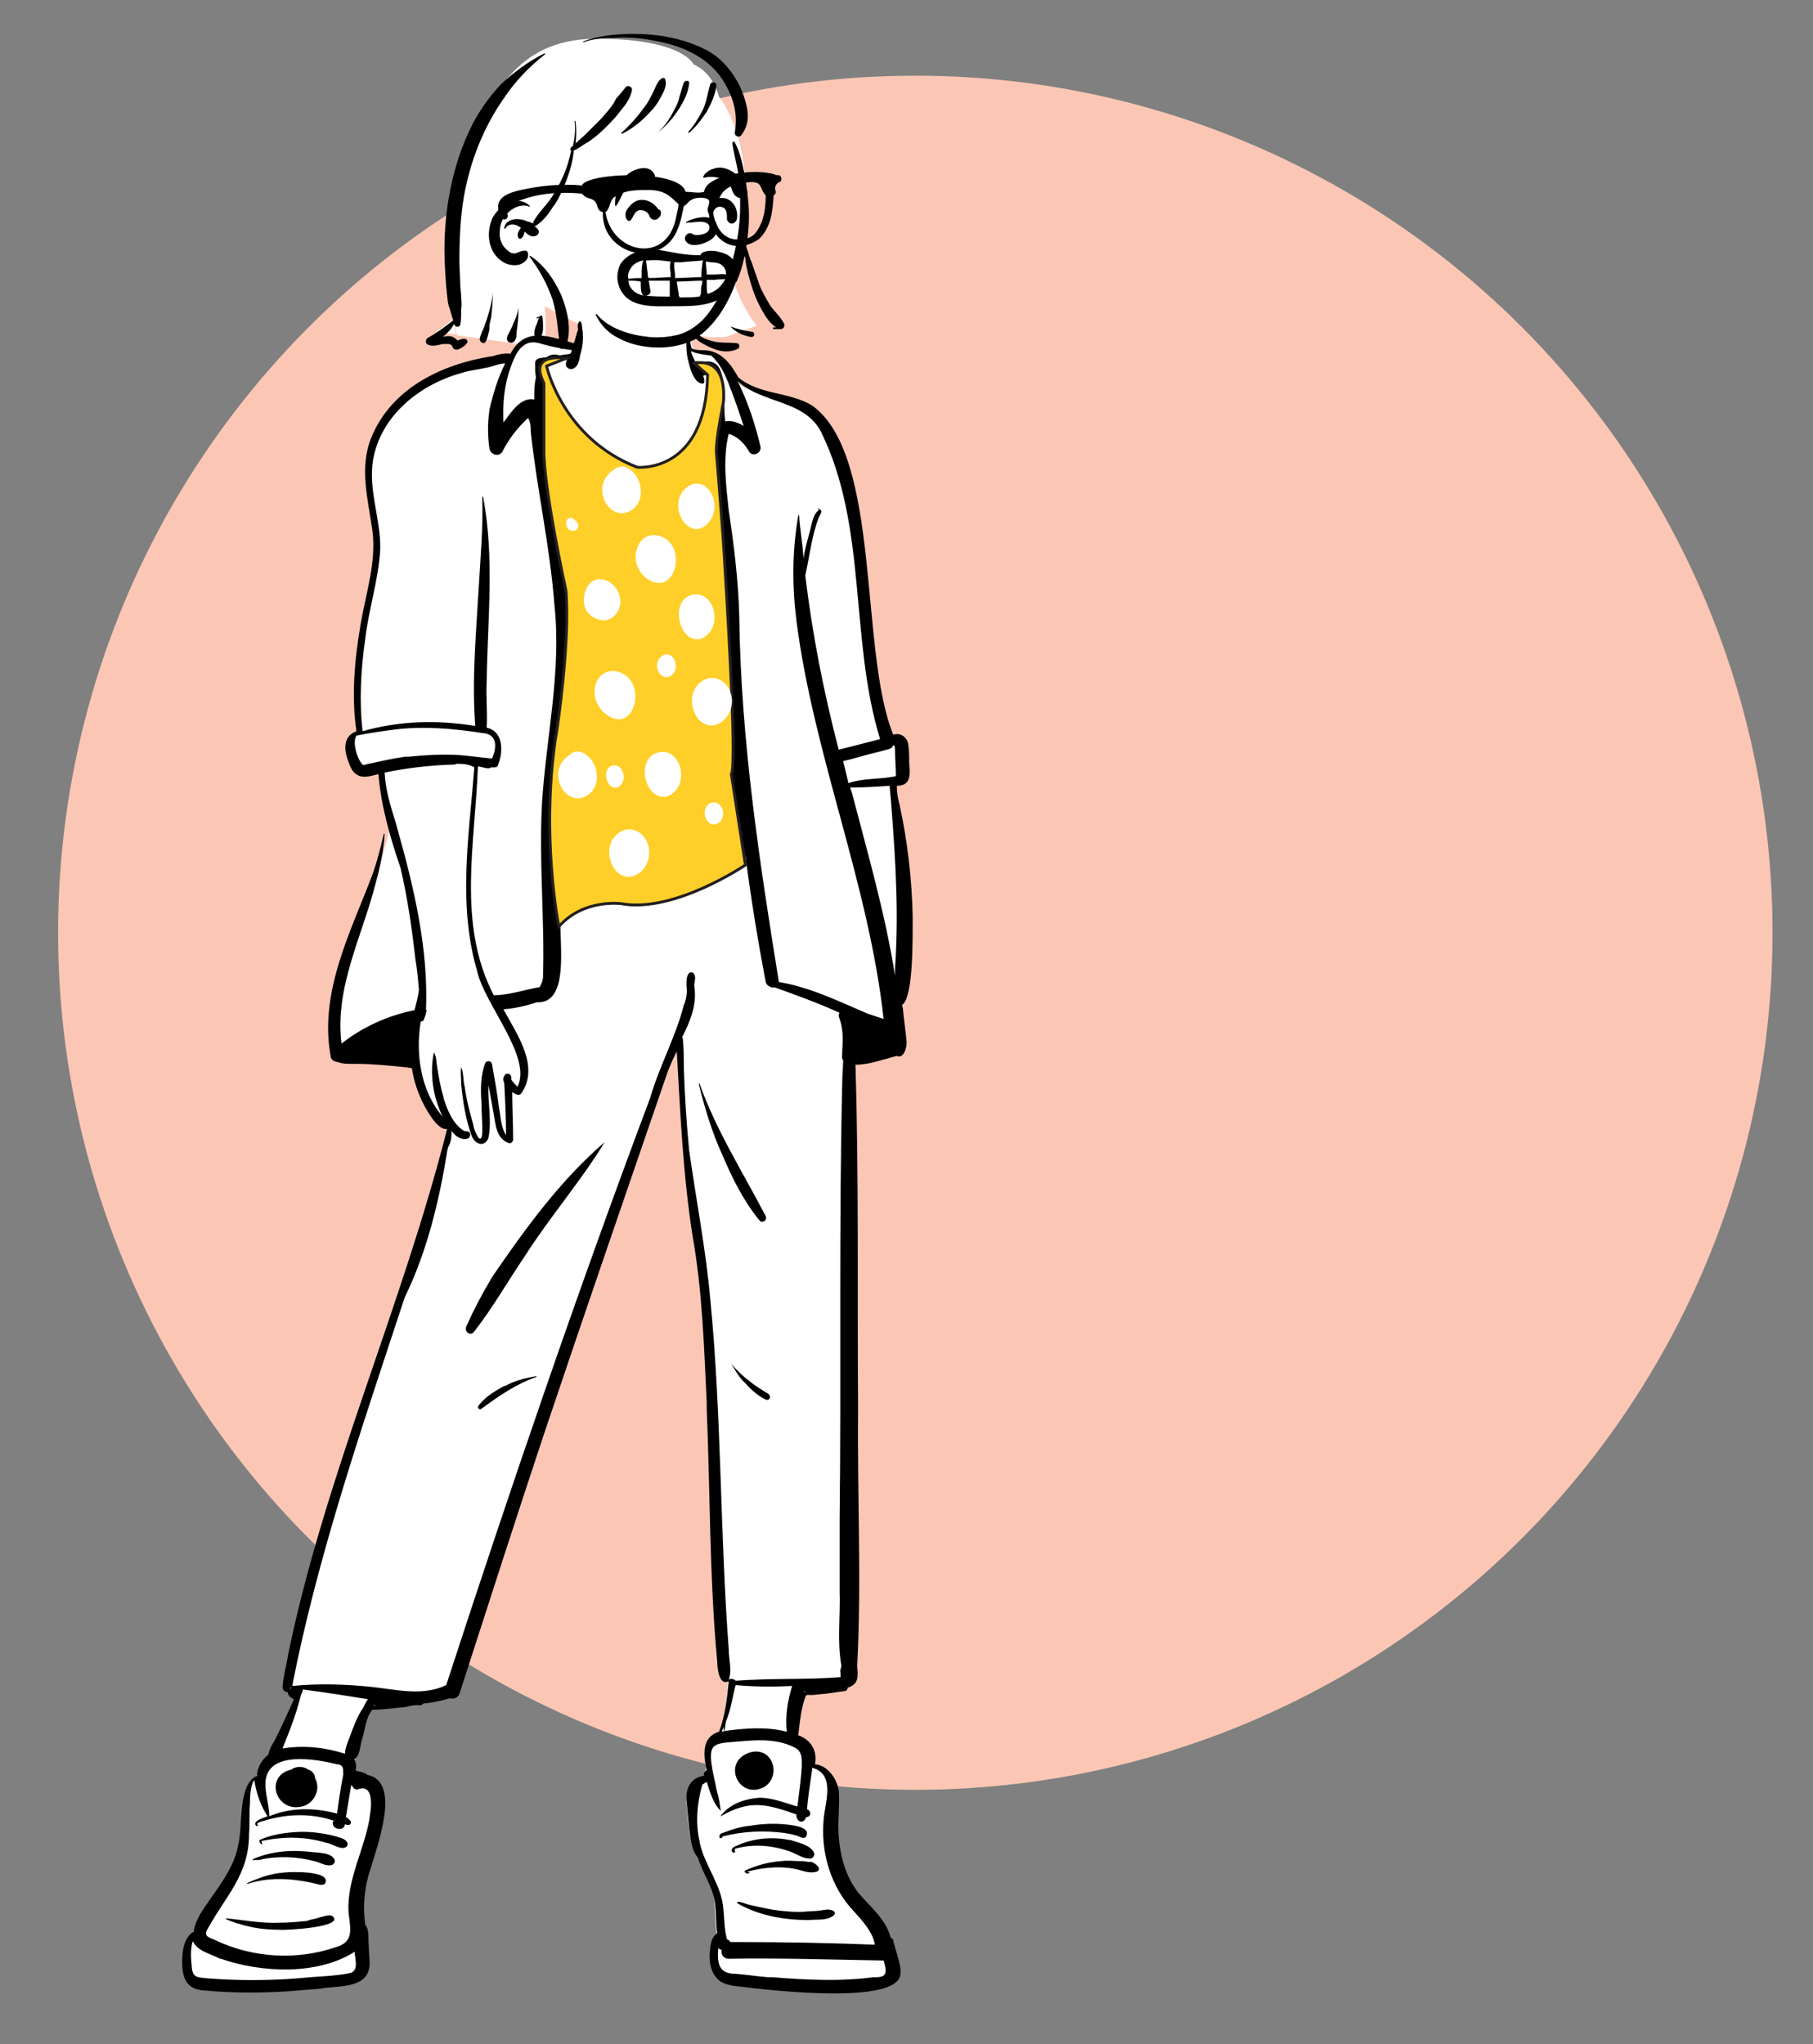 <?xml version="1.0" encoding="utf-8"?>
<!-- Generator: Adobe Illustrator 22.0.1, SVG Export Plug-In . SVG Version: 6.00 Build 0)  -->
<svg version="1.1" id="Layer_1" xmlns="http://www.w3.org/2000/svg" xmlns:xlink="http://www.w3.org/1999/xlink" x="0px" y="0px"
	 viewBox="0 0 206 232.3" style="enable-background:new 0 0 206 232.3;" xml:space="preserve">
<rect x="0" y="0" width="206" height="232.3" fill="#808080" stroke="none"/>
<style type="text/css">
	.st0{fill:#FBC7B4;}
	.st1{fill-rule:evenodd;clip-rule:evenodd;fill:#FFFFFF;}
	.st2{fill-rule:evenodd;clip-rule:evenodd;}
	.st3{fill-rule:evenodd;clip-rule:evenodd;fill:#4F66AF;}
	.st4{fill-rule:evenodd;clip-rule:evenodd;fill:#8C6018;}
	.st5{fill-rule:evenodd;clip-rule:evenodd;fill:#F0ECEC;}
	.st6{fill-rule:evenodd;clip-rule:evenodd;fill:#636466;}
	.st7{fill-rule:evenodd;clip-rule:evenodd;fill:none;}
	.st8{fill-rule:evenodd;clip-rule:evenodd;fill:#4F350E;}
	.st9{fill-rule:evenodd;clip-rule:evenodd;fill:#FFCF29;}
	.st10{fill-rule:evenodd;clip-rule:evenodd;fill:#3F2A0B;}
	.st11{fill-rule:evenodd;clip-rule:evenodd;fill:#FFF8CC;}
	.st12{fill-rule:evenodd;clip-rule:evenodd;fill:#FFD69F;}
	.st13{fill-rule:evenodd;clip-rule:evenodd;fill:#134706;}
	.st14{clip-path:url(#SVGID_2_);}
	.st15{fill-rule:evenodd;clip-rule:evenodd;fill:#F4E2B3;}
	.st16{fill-rule:evenodd;clip-rule:evenodd;fill:#1F5500;}
	.st17{clip-path:url(#SVGID_4_);}
	.st18{fill-rule:evenodd;clip-rule:evenodd;fill:#FFCF29;stroke:#231F20;stroke-miterlimit:10;}
	.st19{clip-path:url(#SVGID_6_);}
	.st20{fill:#FFFFFF;}
	.st21{fill-rule:evenodd;clip-rule:evenodd;fill:#FFCF29;stroke:#231F20;stroke-width:0.325;stroke-miterlimit:10;}
	.st22{clip-path:url(#SVGID_8_);}
	.st23{clip-path:url(#SVGID_10_);}
	.st24{clip-path:url(#SVGID_12_);}
	.st25{fill:#959E9D;}
</style>
<circle class="st0" cx="104" cy="106" r="97.4"/>
<g>
	<g>
		<path class="st20" d="M51.5,36.3c0-0.1,0-0.2,0-0.3c-2-12.4,2-20,2-20C56.3,10.4,59,4.2,68.3,4.4c9.3,0.1,10.5,2.9,10.5,2.9
			c1.7,0.8,2.5,2.3,2.9,3.7c2,2.7,2.8,6.4,3,9.8c0.5,4.8,0,8.6-1.2,11.6C84.7,35.7,86,37,86,37l-3.6,1.3c-1.7,0.1-3-0.1-4-0.3
			c-3.7,1.7-8.8,1-14.8-2.3c-0.6-0.3-1.1-0.6-1.7-0.9c0.2,2.4,0,4.7,0,4.7l-10-1.4C51.7,37,51.6,36.3,51.5,36.3L51.5,36.3z"/>
		<path class="st20" d="M51.8,38L51.8,38C52.2,40.6,52.9,44.5,51.8,38z"/>
		<path class="st20" d="M51.5,36.3c0.1,0.6,0.2,1.2,0.3,1.7l-2.2-0.3L51.5,36.3z"/>
	</g>
	<path class="st1" d="M101.5,113.6c2,0,1.2-18.9-0.2-22.4c-0.2-0.7-0.3-1.7-0.3-2.5c1.7,0.2,1.5-1,1.4-2.4c0-1.1,0.1-3.4-1.6-2.5
		c-5-10.1,0.4-36.2-12.9-38.7c-1.6-0.4-3.3-0.8-4.6-1.9c-1.4-2.6-2.2-3-4.5-3.1c-0.4-2.4-1.3-4.9-3.7-5.8c-2.2-0.9-4.8-0.9-7.2-0.5
		c-1.9,0.6-2.1,4.2-2.5,6c-2.6-0.7-5.8-2.1-7.2,1.1c-0.7-0.2-1.3-0.1-2,0.2c-5.8,0.9-11.4,3.5-13.5,9c-1.3,3.3-0.4,6.8,0.1,10.2
		c0.5,3.7-0.8,7.1-1.3,10.6c-0.8,4.9-1,8.8-0.4,12.4c-1.4,0.3-1.6,1.6-1,3c0.2,0.5,0.3,1,0.7,1.2c0.8,0.5,1.8-0.1,2.6-0.2
		c0.2,1.9,0.5,3.9,1.1,6c-0.2,0.6-0.3,1.4-0.5,2L44,95.3c-1.9,8.1-7.6,15.9-5.9,24.4c0.1,0.3,0.3,0.2,0.5,0.2
		c0.9,0.3,1.7,0.1,2.6,0.2c2.1,0,4.1,0.3,6,0.5c0.3,2.3,1.5,6,3.5,6.8c0,0,0.6-0.1,0.7-0.1C46,148.9,36.4,168.9,32.6,191
		c0,0.3,0.4,0.1,0.6,0.2c0,0.6,0.4,0.8,0.9,1c-0.7,1.5-1.4,3-2.1,4.5c-0.3,0.7-0.9,1.5-1,2.3c-0.8,0.5-1.3,1.5-1.3,2.4
		c-2.1,0.9-1.5,5.3-2,7.5c-0.5,3.3-2.8,5.6-4.4,8.2c-0.3,0.5-0.7,1.2-0.7,1.9c-1,0.5-1.4,1.5-1.3,3.2c0,2,0.6,2.8,2.1,2.8
		c4.1,0.4,8.9,0.2,13.1-0.2c3.1-0.4,5.9-0.1,5.2-3.8c-0.1-0.9,0.1-2.1-0.4-2.8c-0.3-2.2-0.1-4.4,0.6-6.5c0.4-1.8,1.2-5.5,0.9-8
		c-0.1-1.1-2.4-1.7-2.8-1.8c0.1-0.8,0.1-2.3-0.4-2.9c0.8-0.1,1-0.3,1.2-1.3c0.4-1.5,0.5-3.1,1.5-4.4c1.9,0,3.7-0.4,5.5-0.5l0.1-0.2
		c1.1,0,2.2-0.2,3.2-0.6c0.2,0.1,0.5,0.2,0.7-0.1l0.6-1.9c7.2-22.9,15.2-45.8,22.9-68.5c0.5-1.1,1-2.3,1.7-3.3
		c0.2,13.9,3.2,27.8,3.4,41.7c0.3,9.6,0.3,19,1.1,28.6c0.2,2,0.5,2,0.8,1.8c0.1,0,0.4,0.1,0.5,0.1c-0.2,2-0.4,5.3-1.3,7.4
		c-1.9,0.3-1.6,1.8-1.1,3c-0.5,0.4-0.4,1.3-0.3,1.8c-1.8,0-2.2,1.5-2.1,2.4c0.2,1.5,0.1,3.9,1.1,5.3c0.6,1.7,1.6,3.3,2,5.1
		c0.2,1.3,0.1,3.3,0.4,4.6c-0.6,0.3-0.3,0.7-0.4,1.5c-0.5,3.8,1.3,3.1,4.5,3.4c1.9,0.4,16.4,1.3,15.7-1.3c0.1-1-0.4-1.5-0.6-2.5
		c-0.1-0.3-1.9-3.4-3-4.5c-3.6-3.4-3.4-7.9-3.3-13.2c-0.2-1.4-1.3-2.8-2.7-2.6c0.4-1.5-0.3-2.8-1.9-3.3c0.2-1.7,0.3-4,0.9-5.5
		l-0.5-0.5l0.7,0.1l0.2-0.6l0.3,0.7c1.2,0,2.6-0.3,3.8-0.4c0.2,0,0.1-0.2,0.1-0.3c1.1-0.2,1.2-0.8,1-2.2c0.3-22.8,0.1-45.4-0.2-68.2
		c1.7,0.1,3.4-0.6,5.1-1c0.6,0.4,0.8-1,0.7-1.3C101.8,116.4,101.7,115,101.5,113.6z"/>
	<path class="st2" d="M61.6,39.1c-2.2-0.8-3,1-3.6,2.7c-0.7,1.9-0.9,4.1-0.8,6.2l0.1-0.1c0.8-1.1,1.9-2.8,3.4-2.5
		c0-0.8,0-1.7,0.2-2.5c-0.1-0.5-0.1-1.1-0.1-1.6c0-0.7,0.8-0.6,1.3-0.7c0.4-0.3,0.9-0.4,1.5-0.2c0.4-0.1,0.8-0.1,1.2-0.2
		c0.1-0.1,0.1-0.3,0.2-0.4C63.7,39.6,62.7,39.4,61.6,39.1z M78.5,39.9c0.1,0.4,0.3,0.8,0.5,1.2c0.2-0.1,0.5,0,0.6,0.1l0.1,0
		c0.2,0,0.4-0.1,0.4-0.1c2.3-0.3,2.1,2.8,2.2,4.4c0,0.8,0,1.6,0.1,2.4c0.7-0.2,1.6,0.2,2.1,0.5c-0.5-1.5-1-3-1.6-4.5l-0.1-0.3
		c-0.5-1.2-1-2.3-2-3.2C79.9,40.3,79.2,40.2,78.5,39.9z M54.8,83.3c-3.3-0.5-6.6-0.8-9.9-0.4c-1.5,0.2-3,0.4-4.4,0.7
		c-0.5,0.8,0.1,2.7,0.7,3.3c0.2,0.1,0.5-0.1,0.7-0.1c1.4-0.3,2.7-0.6,4.1-0.8C46,86,46,86,46.1,86l0.3,0c1.9-0.2,3.8-0.3,5.7-0.2
		l0,0c1.3,0.1,2.6,0.3,3.8,0.4C56.5,84.9,56.5,83.4,54.8,83.3z M43.5,87.8L43.5,87.8c0,0.1,0,0.1,0,0.1
		C43.5,87.9,43.5,87.9,43.5,87.8z M101.6,84.7c0,0-0.1,0-0.1,0c-0.1,0.2-0.2,0.3-0.4,0.4l-1.5,0.4c-1.3,0.3-2.5,0.7-3.8,1
		c0.2,0.8,0.4,1.6,0.6,2.5c1.7-0.6,3.6-0.4,5.4-0.8c0-0.9-0.1-1.9-0.1-2.9C101.7,85.1,101.7,84.9,101.6,84.7
		C101.6,84.6,101.6,84.7,101.6,84.7z M96.6,89.3l-0.2,0l0,0C96.5,89.3,96.5,89.3,96.6,89.3L96.6,89.3z M101.1,89.3
		c-1.5,0.1-3,0.2-4.5,0.2l0.2,0.6c1.8,6.9,3.8,13.8,4.9,20.8l0-0.7c0-0.7,0.1-1.3,0.1-2C102.1,101.9,101.6,95.6,101.1,89.3z
		 M57.4,41.3c-0.7,0-1.5,0.4-2.2,0.5c-0.9,0.2-1.9,0.3-2.8,0.6c-4.7,1.3-9.1,4.8-10,9.8c-0.6,3.5,0.9,6.8,0.8,10.3
		c-0.2,3.4-1.3,6.7-1.7,10.1c-0.5,3.5-0.7,7.1-0.3,10.5c4.2-1.2,8.5-1.3,12.8-0.6c-0.4-5.3,0.1-10.6,0.4-15.8
		c0.2-3.4,0.5-6.8,0.4-10.2c0-0.1,0.1-0.1,0.1,0c1.3,6.9,0.5,13.9,0.4,20.9c-0.1,1.8,0.1,3.5,0,5.3c1.9,0.4,1.9,2.7,1.3,4.2
		c-0.1,0.4-0.5,0.3-0.8,0.3c-0.3,0.3-1.1-0.1-1.5-0.1c-0.3,8.7-2.4,17.9,1.8,26c1.7,0,3.4-0.6,5.1-0.9l0.1,0l0,0
		c0.2-0.3,0.4-0.8,0.4-1.2c0.2-6.7-0.5-13.3-0.1-20c0.5-7.4,2.2-14.8,1.4-22.2c-0.5-6.7-2-13.2-2.7-19.8l0-0.3
		c0-0.4-0.1-0.9-0.3-1.2c-1.2,1.1-2.2,2.4-2.9,3.8c-0.4,0.7-1.4,0.4-1.5-0.4c-0.2-1.4-0.2-2.8,0-4.2l0-0.1
		C56.1,44.5,56.6,42.9,57.4,41.3z M83.8,43.3c1.2,2.4,2,4.9,2.6,7.4c0.2,0.8-0.9,1.3-1.3,0.6l0,0c-0.5-0.9-1.3-1.7-2.3-2
		c-0.7,2.8-0.3,5.9,0,8.7c0.6,4,1.1,8,1.2,12.1l0,0.2c0.2,13.9,2.3,27.7,4.5,41.3c3.6,0.6,6.8,2.2,10.1,3.6c0.6,0.2,1.2,0.4,1.8,0.6
		c-1.7-15.4-7.9-29.8-9.9-45.2c-0.5-4-0.5-8,0.2-12c0-0.1,0.1-0.1,0.1,0c0.1,1.6,0.4,3.2,0.5,4.9c0.1-0.9,0.4-1.9,0.6-2.7
		c0.3-0.9,0.4-2.3,1.1-2.8l0-0.2c0-0.1,0.1,0,0.1,0c0,0,0,0.1,0,0.1c0.5,0.1,0,0.7-0.1,1c-0.8,2.1-1,4.3-1.5,6.5
		c0.8,6.7,2.1,13.3,3.8,19.8c1.6-0.4,3.1-0.8,4.7-1.2c-3.5-11.4-1.4-24.1-6.7-34.9C91.4,45.4,86.6,45.9,83.8,43.3z M79.4,123.2
		c0-0.1,0.1-0.1,0.1,0l0,0c1.9,5.3,4.9,10,7.5,15c0.2,0.4-0.3,0.9-0.7,0.5c-1.8-2.2-3.1-4.8-4.2-7.4C80.9,128.7,80.1,126,79.4,123.2
		z M68.7,129.8c-2.6,4.3-6.3,8.6-9.1,13c-1.9,2.8-3.6,5.8-5.7,8.5c-0.4,0.6-1.2,0.1-0.9-0.6c0.8-1.8,1.7-3.5,2.7-5.2L56,145
		C59.7,139.6,63.7,134.1,68.7,129.8z M83.1,155C83.1,154.9,83.2,154.9,83.1,155c0.6,0.7,1.3,1.4,2,1.9c0.7,0.6,1.4,1,2.2,1.5
		c0.4,0.3,0.1,0.9-0.4,0.6c-0.8-0.4-1.6-1.1-2.2-1.8C84,156.6,83.6,155.8,83.1,155z M60.9,156.4c0.1,0,0.1,0.1,0,0.1
		c-2.3,0.8-4.3,2.2-6.2,3.6c-0.3,0.2-0.5-0.2-0.3-0.4c0.8-1,1.8-1.6,2.9-2.2l0.1,0C58.5,156.9,59.7,156.6,60.9,156.4z M33,191.7
		c0,0.1,0,0.2-0.1,0.3c0,0,0.1,0,0.1,0c0-0.1,0.1-0.2,0.1-0.3C33.2,191.8,33.1,191.8,33,191.7z M51.9,86.8c-0.2,0.1-0.5,0.1-0.8,0.1
		c-2.5,0.1-5,0.4-7.4,0.9c0.1,2,0.7,3.9,1.3,5.8l0.1,0.4c1.9,6.7,3.6,13.8,3.3,20.8c0,0,0,0,0.1,0c0,0.1-0.1,0.2-0.1,0.3l0,0.1
		l-0.1,0.3c-0.1,0.2-0.1,0.3-0.2,0.5c-0.1,0-0.2,0.1-0.3,0.1c-0.6,3.7,0,7.9,2.5,10.8c-1.1-2.2-1.5-4.9-1-7.3
		c0.2,0.3,0.3,0.8,0.3,1.2c0.2,1.3,0.4,2.6,0.8,3.9l0,0.1c0.4,1.3,1.1,3,2.3,3.7c0.2,0.1,0.6,0,0.7,0.3c0.1,0.2-0.1,0.6-0.3,0.6l0,0
		c-0.7,0.2-1.4-0.3-1.8-0.9l0,0.3c0,0.6-0.1,1.1-0.4,1.6c0,0.2-0.1,0.3-0.1,0.5c-0.9,5.6-2.3,11.4-4.8,16.5l-0.3,0.9
		c-4.7,14.3-9.6,28.5-12.5,43.3c3-0.3,6-0.2,9,0.1c2.8,0.3,5.8,1.1,8.5-0.2c7.3-22.4,14.9-44.7,23.2-66.8c1-3.5,2.9-6.9,3.8-10.5
		l0.1-0.2c0.2-0.7,0.3-1.2,0.2-2l0-0.1c0-0.5,0-1.3,0.5-1.4c0.1,0,0.2,0,0.3,0.1c0.4,0.5,0,1,0.1,1.6c0.3,2-0.5,3.9-1.4,5.7
		c0.1,0.1,0.1,0.2,0.1,0.3c0.1,1.1,0.1,2.2,0.1,3.2c0.1,3.1,0.3,6.2,0.6,9.3c0.8,5.7,1.9,11.3,2.4,16.9c1.3,13.2,1.1,26.6,2.1,39.8
		c0,1.2,0.4,2.4,0,3.5c0.2-0.2,0.6-0.1,0.8,0.1c4-0.3,8-0.1,11.9-0.4c0-0.2,0-0.3,0-0.5c-0.1-0.3,0.1-0.6,0.1-0.8
		c-0.5-2.8-0.1-5.7-0.2-8.5c0-2.7,0-5.3,0-8c0.2-16.6-0.1-33.3,0.3-49.9c0-0.8,0.1-1.6,0.1-2.4c-0.2-0.2-0.1-0.6-0.1-0.9l0-0.3
		c0.1-1.3,0.1-2.5-0.4-3.8c0-0.2,0-0.3,0.1-0.4c-2.4-1.1-4.9-2-7.4-2.9c-0.4,0.1-0.9-0.2-1-0.6c-0.9-4.8-1.7-9.6-2.3-14.4
		c-4.2,2.7-9.2,3.2-13.9,4.3l-0.9,0.2c-2.2,0.6-4.5,1.2-6.2,2.8c-0.2,2.5,1.1,9.6-2.7,9.4c-1.2,0.4-2.5,0.7-3.8,0.8
		c1.5,2.8,4.2,6.5,2,9.6c-0.3,0.3-0.7,0-1-0.2c0,1.8,0.1,3.6,0.1,5.4c0,0.2-0.2,0.5-0.5,0.4c-1.4-0.5-1.5-2.1-1.7-3.3
		c-0.2-1.1-0.4-2.2-0.6-3.3c-0.1,2,0.4,4,0,6c-0.4,1.1-1.5,0.8-1.9-0.2l0,0c-0.7-1.9-1-3.9-1.2-5.9l0-0.1c0-0.6-0.1-1.3,0-1.8
		c0.3,0.6,0.2,1.5,0.4,2.2c0.2,1.5,0.6,3,1,4.4l0,0.1c0.2,0.8,1,2.5,1,0.4c0-1-0.1-2.1-0.1-3.1l0-0.1c-0.1-1.4-0.1-2.9,0.4-4.3
		c0.1-0.4,0.7-0.4,0.8,0c0.3,1.7,0.6,3.4,0.8,5c0.2,1,0.2,2.2,0.8,3.1c0-1.9-0.1-3.9-0.2-5.8l0-0.1c-0.1-0.2-0.2-0.6,0-0.8
		c0.1-0.4,0.7-0.4,0.8,0.1c0,0.1,0,0.2,0,0.3c0.2,0.3,0.4,0.5,0.7,0.8c1.7-3.4-3.8-9.4-4.6-13.2c-2.2-7.5-0.9-15.5-0.3-23.1
		C53.2,86.8,52.5,86.8,51.9,86.8z M91.4,192.1l0,0.1c0,0,0,0,0,0.1c0,0,0.1,0,0.1-0.1C91.4,192.2,91.4,192.1,91.4,192.1z
		 M42.6,193.7c-0.1,0.1-0.2,0.2-0.2,0.2c0.1,0,0.2-0.1,0.3-0.1C42.7,193.8,42.6,193.8,42.6,193.7z M83.6,191.5l-0.1,0.3
		c-0.3,1.3-0.5,2.6-1,3.8l0,0c-0.1,0.3-0.2,1.8-0.3,0.7c-0.1,0.2-0.1,0.3-0.2,0.5l0.4-0.1c2.3-0.3,4.7-0.5,7,0.1
		c-0.2-1.8,0.1-3.5,0.6-5.2C87.9,191.7,85.8,191.7,83.6,191.5z M34.4,192c0,0.2-0.1,0.4-0.2,0.6c-0.5,2.1-1.3,4.1-2.1,6.1
		c2.5-0.4,4.9-0.1,7.1,0.6c0-0.6,0.3-1.3,0.5-1.8c0.4-1.1,0.8-2.2,1.4-3.2l0.1-0.1c0.2-0.4,0.4-0.8,0.6-1.1
		C39.3,192.7,36.8,192.3,34.4,192z M85.4,199.1c2.5-0.5,3.4,2.8,1.4,4C83.8,204.6,81.9,200,85.4,199.1z M33.1,201.1
		c0.5-0.4,1.4-0.4,1.9,0c0.5,0.1,0.8,0.6,0.8,1c0.7,1.2-0.1,2.9-1.5,3.2C31.3,206,30,201.8,33.1,201.1z M38.4,200.5l-0.1,0
		c-2.4-0.6-7.6-1.5-8.1,1.7c-0.2,1.4,0.4,2.8,0.4,4.2c2.4-1,5.1-1,7.7-0.3c0.2-1.5,0.4-2.9,0.7-4.4l0-0.2
		C39,201,39,200.6,38.4,200.5z M85.1,207.5c1.2-0.2,2.5-0.3,3.8-0.2l0.1,0c0.7,0.1,3.2,0.2,2.6,1.4c-0.1,0.2-0.4,0.2-0.6,0.1
		c-0.6-0.3-1.3-0.4-1.9-0.5c-2.3-0.3-4.7-0.2-7,0.4c0,0.1-0.1,0.2-0.2,0.2c-0.2,0-0.2-0.2-0.1-0.4c0.1-0.2,0.4-0.2,0.6-0.3
		C83.2,207.9,84.1,207.6,85.1,207.5z M33.6,208.2c1.5-0.1,3.1,0.1,4.6,0.5l0.3,0.1c0.4,0.1,0.9,0.3,1,0.7c0,0.2,0,0.3-0.2,0.4
		c-0.5,0.4-1.6-0.4-2.3-0.5c-2.3-0.7-4.8-0.7-7.2-0.2l-0.1,0l0.1,0.4c0.1,0.2-0.5-0.3-0.3-0.5C30.8,208.5,32.2,208.3,33.6,208.2z
		 M83.6,209.8c1.9-0.9,4.1-1.1,6.1-0.7l0.1,0c0.9,0.3,2.4,0.6,2.7,1.5c0.1,0.2-0.1,0.5-0.3,0.6c-0.8,0.1-1.5-0.4-2.2-0.7
		c-2.1-0.8-4.4-1-6.5-0.4c0,0.1,0,0.2,0,0.3c0,0,0.1,0,0,0.1C83.2,210.7,82.8,210.1,83.6,209.8z M28.7,211.3c2.2-1,4.7-1.1,7-0.8
		l0.2,0c0.7,0.1,1.7,0.1,2.1,0.8c0.1,0.2,0,0.5-0.2,0.6c-0.7,0.3-1.5-0.3-2.1-0.4c-1.9-0.5-4-0.6-6-0.2c0,0.1-0.3,0-0.4,0.1
		C29.2,211.3,28.6,211.5,28.7,211.3z M88.8,211.5c0.7-0.1,1.4,0,2.1,0l0.2,0c0.3,0,0.6,0.1,1,0.1l0.1,0c0.4,0.1,1.3,0.8,0.6,1.1
		c-0.7,0.2-1.3,0-2-0.2c-1.9-0.5-4-0.3-5.9,0.2l0.3,0.1c0,0,0,0,0,0c-0.2,0.2-0.5,0.1-0.6-0.1c0,0,0-0.1,0-0.1
		C85.9,212,87.3,211.6,88.8,211.5z M32.3,212.8c0.8-0.1,5.1-0.2,4.7,1.1c-0.1,0.3-0.3,0.3-0.6,0.3c-2.7-0.7-5.6-1-8.3-0.1
		c0,0-0.1-0.1,0-0.1C29.4,213.4,30.8,212.9,32.3,212.8z M83.8,216.3c-0.3-0.5,1.2,0.2,1.5,0.2c1.3,0.3,2.6,0.6,4,0.7
		c0.9,0.1,1.8,0.1,2.7,0c0.7,0,1.3-0.1,2-0.2l0,0c0.4,0,1.2,0.2,0.7,0.7c-0.8,0.6-1.9,0.4-2.8,0.5C89.1,218.2,86.2,217.7,83.8,216.3
		z M36.3,217.9c0.5-0.1,0.9-0.3,1.4-0.2c1.8,1.3-5.4,1.7-6,1.6c-1.6,0-3.1-0.2-4.6-0.7l-0.1,0c-0.2-0.1-1.6-0.5-1.3-0.6
		c2,0.2,4,0.6,6.1,0.5c1,0,2.1-0.1,3.1-0.2C35.3,218.1,35.8,218.1,36.3,217.9z M90.3,198.6c-2.3-1.2-5-0.8-7.5-0.6l-0.1,0
		c-0.6,0.1-1.5,0.1-1.8,0.8c-0.4,1,0.3,3.3,0.5,4.5l0.1,0.4c0.2,0.7,0.3,1.4,0.4,2.1c0,0,0,0,0,0c-0.9-0.9-1.2-2.1-1.6-3.3
		c-0.2,0.1-0.3,0.2-0.5,0.3c-0.6,2.1-0.8,4.4-0.3,6.5l0,0.1c0.6,2.7,2.5,4.8,2.7,7.6c0.1,1.1,0.1,2.3,0.4,3.4c0.2,0,0.3,0.2,0.4,0.3
		l1.1,0c5.1,0,10.2,0.1,15.3,0.3c-0.2-1.4-1.4-2.7-2.3-3.7c-2.7-2.8-3.9-6.8-3.5-10.7c0.2-1.9,1.3-5-1.3-5.7
		c-0.2,1.6-0.5,3.2-0.6,4.7c0.5,0.2,0.5,0.9-0.1,0.9c-0.3,0.9-1.2,0.5-1.1-0.3c-3.4-1.2-5.3-1.7-8.6,0.2c-0.1,0,0.3-0.4,0.3-0.4
		c1-1.1,2.6-1.6,4.1-1.7c1.5,0,2.9,0.6,4.3,1c0.2-1.5,0.4-3,0.5-4.5l0-0.3C91.1,199.7,91.1,199,90.3,198.6z M28.9,202.3
		c-0.5,0.6-0.5,2.2-0.5,2.7c-0.1,1.1,0,2.2-0.1,3.4c0,4.7-2.7,7.1-4.7,10.8c-0.6,0.9,0.3,1,0.9,1.3c4.2,2,9.2,2.3,13.6,0.8
		c2.2-0.6,1.7-2.1,1.5-4c-0.2-3.7,1.8-7.1,2.4-10.7l0-0.1c0.2-1.1,0.5-3.7-1.2-3.2c-0.4,0.2-0.7-0.1-0.8-0.4c0,0-0.1,0-0.1,0
		c-0.2,1.2-0.4,2.4-0.6,3.6c0.2,0.1,0.3,0.2,0.5,0.4c0.2,0.2,0,0.5-0.2,0.5c-0.1,0-0.3,0-0.4-0.1c-0.1,1-1.8,0.5-1.3-0.4
		c-2.4-0.8-5-0.8-7.5-0.1l0,0c-0.2,0.1-1.5,0.3-1.1,0.6c0.2,0-0.2,0.3-0.3-0.1c0-0.5,1-0.7,1.4-0.9
		C29.6,205.2,29.1,203.7,28.9,202.3z M21.9,220.6c-0.3,1-0.2,2-0.1,3c0.1,1.1,0.6,1.1,1.5,1.2c3.6,0.3,7.2,0.3,10.8,0
		c1.9-0.2,3.9-0.2,5.8-0.6c0.9-0.4,0.4-1.7,0.4-2.4c-4.2,2.7-10.6,2.4-15.2,0.8l-0.1,0C23.9,222,22.5,221.8,21.9,220.6z M81.6,221.4
		l0,0.1c-0.1,1.5,0,2.8,1.9,2.8c1.3,0.1,2.5,0.3,3.8,0.4l0.5,0c3.8,0.3,7.6,0.5,11.4,0l0.2,0c0.3,0,0.9,0,1.1-0.3
		c0.3-0.4,0-1.2-0.1-1.6c-5.9-0.1-11.8-0.3-17.6-0.2c-0.6,0-0.9-0.5-0.8-1C81.7,221.5,81.6,221.4,81.6,221.4z M65.9,36.5
		c0.3,0.2,0.2,0.8,0.3,1.1l0,0c0.1,1,0,1.9-0.3,2.8l0,0.1c-0.1,0.5-0.2,1-0.6,1.3c-0.4,0.3-1,0.1-1-0.4c0-0.3,0.1-0.5,0.2-0.7
		c-0.8,0.3-1.5,0.6-2.3,0.9c-0.5,4.1,5.2,9,8.5,10.8c4.8,2.6,8.8-1.4,9.4-6.2c0.1-0.6,0.2-1.3,0.2-1.9c0-0.5-0.1-1.3,0.3-1.7
		c-0.3,0-0.5,0-0.7,0.1l0,0c0.1,0.3,0.3,0.9-0.1,0.9c-1-0.1-1.4-1.8-1.6-2.6c-0.2-0.6-0.4-2.8,0.1-3.1c0.1,0.5,0.1,1.1,0.3,1.7
		c0.4,0.2,1.1,0.2,1.3,0.2c2,0,3.1,1.5,4,3.1c2.4,2,5.8,1.6,8.4,3.2c7.9,5.7,5.3,27.9,9.2,37.4c0.8-0.3,1.6,0.3,1.7,1.1
		c0.1,0.6,0.1,1.3,0.1,1.9l0,0.1c0.1,1.3,0.3,2.7-1.4,2.7c0,0.7,0.1,1.4,0.3,2.1c0.9,4.1,1.4,8.4,1.5,12.6l0,0.3
		c0,2.2,0.1,9.1-1.2,9.9l0.1,0.5c0.1,1.2,0.3,2.4,0.4,3.6c0.1,0.6-0.3,2.1-1.1,1.7c-1.6,0.4-3.1,1-4.7,1c0.4,13.1,0.2,26.2,0.3,39.3
		c-0.1,9.6,0.4,19.4-0.1,29l0,0.1c0.1,1.1,0.2,2-1.1,2.4c0,0.3-0.2,0.4-0.5,0.4c-0.7,0.1-1.4,0.2-2.1,0.3c-0.6,0-1.3,0.2-2,0.1
		c0.1,0.1-0.1,0.1-0.1,0c-0.6,1.5-0.7,3-0.9,4.6c1.4,0.5,2.2,1.7,1.9,3.3c1.4,0.1,2.5,1.6,2.7,3c0.1,0.9,0,1.8,0,2.7
		c-0.2,3.1,0.3,6.5,2.3,9l0.1,0.1c1.3,1.5,3,2.9,3.5,4.9c0.2,0.1,0.3,0.2,0.3,0.4l0.4,1.4l0.2,0.7c0.1,0.5,0.3,1.1,0.2,1.6l0,0.1
		c-0.4,3.4-14.4,1.8-17.1,1.5c-1.1-0.2-2.3-0.1-3.3-0.7c-1.2-0.8-1.4-2.4-1.2-3.8l0-0.1c0.1-0.6,0.2-1.2,0.8-1.6
		c-0.2-1.2-0.1-2.5-0.3-3.7c-0.3-1.7-1.4-3.2-1.9-4.9c-0.8-0.9-0.8-2.2-1-3.3c-0.1-1.1-0.2-2.1-0.3-3.2c-0.1-1.4,0.5-2.6,2-2.8
		c-0.1-0.3,0.1-0.5,0.3-0.7c-0.4-1.6-0.6-3.7,1.4-4.3c0.7-1.8,0.9-3.8,1.1-5.7c0,0,0,0-0.1,0c-1,0.4-1.2-1.5-1.2-2.2
		c-0.9-9.6-0.8-19.2-1.2-28.8l0-0.7c-0.3-6.3-0.5-12.7-1.6-18.9c-1.1-7-1.4-14-1.8-21c-0.4,0.7-0.7,1.5-1,2.2
		c-4.7,13.7-9.4,27.3-14,41c-3.3,9.9-6.5,19.9-9.7,29.8c-0.2,0.5-0.7,0.6-1.1,0.5c-1,0.3-2,0.5-3,0.6c-0.1,0.1-0.2,0.2-0.4,0.2
		c-0.5-0.1-1.2,0.1-1.7,0.2c-1.2,0.1-2.4,0.3-3.7,0.3c-0.8,1-0.8,2.3-1.2,3.5c-0.2,0.6-0.2,1.9-0.9,2.1c0.3,0.4,0.3,0.9,0.2,1.3
		c0.2,0.1,0.4,0.1,0.7,0.2c0.2,0.1,0.5,0.1,0.6,0.3c4,0.7,1.1,8.2,0.4,10.7c-0.7,2-0.9,4.2-0.6,6.3c0.5,0.7,0.3,1.6,0.4,2.4
		c0,0.7,0.1,1.4,0.1,2.1c-0.1,2.9-3.6,2.4-5.6,2.8c-1.2,0.1-2.5,0.2-3.7,0.3c-3.2,0.2-6.4,0.2-9.5-0.1c-2-0.1-2.5-1.4-2.5-3.2l0-0.1
		c0-1.2,0.2-2.7,1.3-3.4c0.1-0.7,0.4-1.3,0.7-1.9c1.6-2.6,3.9-5,4.4-8.1c0.5-2.1-0.1-6.7,2.1-7.7c0-0.9,0.6-1.9,1.3-2.4
		c0.1-0.8,0.7-1.5,1-2.2c0.7-1.4,1.3-2.8,1.9-4.1c-0.3-0.1-0.7-0.4-0.7-0.8c-0.3,0-0.6-0.2-0.6-0.6c0.1-1.2,0.4-2.3,0.6-3.4l0-0.1
		c4.2-20.5,13-39.7,18.1-59.9c-0.7,0.1-1.3-0.7-1.7-1.2c-1.2-1.7-2-3.7-2.3-5.7l-0.6-0.1c-1.9-0.2-3.9-0.4-5.8-0.4l-0.5,0
		c-0.5,0-1,0-1.5-0.2c-0.3,0-0.7-0.2-0.8-0.5c-1.4-7.2,2.1-14,4.6-20.5c0.6-1.6,1-3.2,1.4-4.9c0-0.1,0.1,0,0.1,0
		c-0.1,1.8-0.5,3.7-1,5.5c-1.5,6-4.7,11.9-3.9,18.3c2.4-1.9,5.3-3.2,8.3-3.8c0.2-0.8,0.4-1.5,0.5-2.3c-0.1-1.2-0.2-2.3-0.4-3.5
		c-0.4-3.5-0.9-7-1.7-10.4c-1.2-3.5-2.2-7-2.5-10.6l-0.1,0c-0.8,0.2-1.7,0.5-2.4,0c-0.5-0.3-0.7-0.9-0.9-1.4
		c-0.5-1.3-0.7-2.9,0.9-3.5c-0.6-4-0.2-8.3,0.5-12.3c0.6-3.5,1.8-7,1.3-10.6c-0.5-3.5-1.5-7.1-0.1-10.5c2.3-5.6,8-8.3,13.6-9.2
		l0.1,0c0.7-0.2,1.3-0.4,2.1-0.3c1.7-3.2,4.5-1.9,7.2-1.2c0.2-0.5,0.3-1.1,0.5-1.6C65.6,37.3,65.6,36.6,65.9,36.5z"/>
	<path class="st2" d="M81,19.2c0.5-0.2,1.1-0.2,1.6,0c0.5,0.2,1,0.5,1.3,0.9c0.2,0.2,0.3,0.4,0.4,0.6c0.1,0.1,0.1,0.3,0.2,0.5
		c0.4,0.2,0.6,0.7,0.2,1.1l0,0l0,0c-0.2,0.2-0.5,0.3-0.7,0.2c-0.6-0.2-0.7-0.6-0.9-1.1c-0.1-0.3-0.4-0.6-0.6-0.8
		c-0.7-0.5-1.7-0.6-2.5-0.4c0,0-0.1,0-0.1-0.1c0.1-0.2,0.2-0.4,0.4-0.5C80.5,19.4,80.7,19.3,81,19.2z M71.1,20
		c0.8-0.8,2.7-1.5,3.3-0.1c0.1,0.3-0.1,0.6-0.4,0.7c-0.5,0.1-0.9-0.1-1.3-0.1c-0.4,0-0.8,0.2-1.1,0.4c-0.8,0.6-1,1.7-1.6,2.5
		c0,0-0.1,0-0.1,0C69.8,22.2,70.3,20.8,71.1,20z M72.4,22.8c0.9-0.3,1.9,0.2,2.4,1c0.2,0,0.3,0.2,0.3,0.4c0,0.3-0.1,0.4-0.3,0.6
		c-0.3,0.3-0.8,0.2-1-0.2l0,0c-0.1-0.5-0.7-0.8-1.2-0.7c-0.6,0.2-0.6,0.8-1,1.2c0,0-0.1,0-0.2,0c-0.4-0.2-0.4-0.9-0.2-1.2
		C71.5,23.4,71.9,23,72.4,22.8z M81.9,22.5c1.3-0.1,2.1,1.3,1.8,2.5c-0.1,0.2-0.3,0.4-0.5,0.4l-0.1,0c0,0-0.1,0-0.1,0
		c-0.2-0.1-0.4-0.3-0.4-0.5l0-0.1c0-0.5,0-1.2-0.7-1.3c-0.5-0.1-0.9,0.4-0.9,0.9c0,0.1-0.1,0.1-0.2,0.1c-0.4-0.2-0.5-0.7-0.3-1.1
		C80.9,22.8,81.4,22.5,81.9,22.5z M78,25.2c0.9-0.5,3.3-1.1,3.5,0.6c0.1,0.8-0.5,1.4-1.2,1.7l0,0c-0.6,0.3-1.8,0.6-2.3,0
		c-0.5-0.5,0.2-1.3,0.7-0.9c0.3,0.2,0.9,0.1,1.2,0l0,0c0.4-0.1,0.8-0.4,0.7-0.9c-0.1-0.4-0.7-0.5-1-0.5c-0.5,0-1,0.1-1.5,0.1
		C77.9,25.4,77.9,25.3,78,25.2z M80.2,29.7c0,0.5,0.1,1,0.1,1.5l0.6,0c0.1,0,0.2,0,0.3,0c0.4,0,0.9-0.1,1.3,0c0-0.4-0.1-0.7-0.4-1
		C81.6,29.7,80.8,29.9,80.2,29.7z M79.8,29.6c-0.8,0.1-1.6,0.1-2.3,0.2c-0.3,0-0.6,0-0.9,0c0,0.2,0,0.3,0,0.5c0,0.3,0.1,0.6,0.1,1
		l0,0.3c1,0,1.9-0.1,2.9-0.1l0.1,0l0-0.5c0-0.4,0.1-0.7,0.1-1.1l0,0C79.9,29.6,79.9,29.6,79.8,29.6z M76.2,29.7l-0.3,0
		c-0.7-0.1-1.5-0.2-2.2-0.1c-0.1,0-0.2,0-0.3,0c0.1,0.5,0.1,1,0.2,1.5c0,0.2,0,0.4,0.1,0.5l0.1,0c0.8,0,1.6-0.1,2.4-0.1
		c0-0.1,0-0.3,0-0.4l0-0.1C76.1,30.5,76.1,30.1,76.2,29.7z M73.1,29.6c-0.6,0.1-1.2,0.4-1.5,1c-0.2,0.3-0.3,0.7-0.2,1.1
		c0.5-0.1,1-0.1,1.5-0.1c0-0.1,0-0.2,0-0.3l0-0.2C72.9,30.6,72.9,30.1,73.1,29.6z M82.4,31.7c-0.4,0.1-0.8,0-1.1,0.1
		c-0.3,0-0.7,0-1,0c0,0.2,0,0.4,0,0.7c0,0.3,0,0.6,0.1,0.9c0.7-0.2,1.3-0.6,1.7-1.2C82.2,32.1,82.3,31.9,82.4,31.7z M71.4,31.9
		c0,0.2,0.1,0.4,0.1,0.5c0.3,0.7,1,1.1,1.7,1.2c-0.1,0-0.2-0.1-0.3-0.3c-0.1-0.4-0.1-0.9-0.1-1.3C72.4,31.9,71.9,31.9,71.4,31.9z
		 M76.1,31.9c-0.7,0-1.4,0-2.1,0l-0.3,0c0.1,0.4,0.1,0.7,0.2,1.1c0.1,0.4-0.3,0.6-0.6,0.6c0,0,0.1,0,0.1,0c0.9,0.1,1.8,0.1,2.7,0.1
		c0-0.3,0-0.6,0-0.8l0,0C76.1,32.6,76.1,32.3,76.1,31.9z M79.8,31.9L79.8,31.9c-1,0-2,0.1-2.9,0.1c0,0.2,0.1,0.5,0.1,0.7
		c0,0.2,0.1,0.4,0.1,0.6c0,0.1,0.1,0.2,0,0.3l0,0c0,0,0.1,0.1,0.1,0.1c0,0,0,0,0,0.1c0.8,0,1.6,0,2.3-0.1l0,0c0-0.1,0.1-0.2,0.1-0.2
		c0.1-0.3,0-0.6,0.1-1C79.8,32.2,79.8,32,79.8,31.9z M73.2,28.4c1.3-0.2,2.6,0.2,3.9,0.4c0.7,0.1,1.4,0.2,2.1,0.2c0.1,0,0.3,0,0.4,0
		c0-0.1,0.1-0.2,0.2-0.3c0.3-0.1,0.5-0.2,0.9-0.2c0.3,0,0.6,0,0.9,0.1c0.5,0.1,1.1,0.3,1.5,0.7c0.9,0.9,0.8,2.4,0.1,3.4
		c-1.5,2.1-4.2,2.1-6.5,2.1l-0.2,0c-2.1,0-5.1,0.3-6.1-2.1c-0.4-0.9-0.3-1.9,0.1-2.7C71.1,29.1,72.1,28.6,73.2,28.4z"/>
	<path class="st21" d="M64.4,40.7l-2.3,0.9c0,0,1.8,8.2,10.3,11.5c0,0,7.8,0.8,8-10.5l-1.5-1.3c0,0,3.7-1.1,3.3,4.4
		c0,0-0.9,4.4-0.8,5.7c0,0,0.8,9.4,1,13.6c0,0,1.4,21.7,0.7,23l1.6,10.3c0,0-8.1,5.5-14.1,4.4c0,0-4.3-0.6-7.1,2.6
		c0,0-2.2-10.8-0.2-22.5c0,0,1.5-9.9,1-15.7c0,0-2.6-11.9-2.5-16.1l0-7.4C61.9,43.5,59.6,40.2,64.4,40.7z"/>
	<path class="st2" d="M77.7,9.4c0.1-0.3,0.7-0.3,0.6,0.1c-0.1,1.1-0.7,2.2-1.3,3.1c-0.6,0.9-1.4,1.8-2.3,2.5c0,0-0.1,0,0,0
		c0.8-0.7,1.4-1.6,1.9-2.6c0.3-0.5,0.5-1,0.6-1.5C77.4,10.4,77.5,9.9,77.7,9.4z M80.7,9.6c0.1-0.4,0.7-0.3,0.7,0.1
		c-0.1,1-0.6,2.1-1.1,3c-0.6,0.9-1.2,1.7-2,2.4c0,0-0.1,0-0.1-0.1c0.7-0.8,1.2-1.6,1.7-2.6C80.3,11.5,80.4,10.5,80.7,9.6z M75.2,8.9
		c0.2-0.1,0.4,0,0.4,0.2c0.2,0.6-0.2,1.4-0.5,1.9c-0.3,0.6-0.7,1.2-1.2,1.7c-0.9,1-2,1.9-3.2,2.5c-0.1,0-0.2-0.1-0.1-0.1
		c1-0.9,1.8-1.8,2.6-2.9c0.4-0.5,0.7-1.1,1-1.7C74.5,9.9,74.7,9.2,75.2,8.9z M70.4,3.9c3.3-0.2,6.7,0.2,9.7,1.7
		c1.6,0.8,2.8,2.1,3.7,3.7c0.5,0.9,0.9,2,1.1,3.1c0.2,1.1,0,2.1-0.7,3c-0.3,0.3-0.8,0-0.7-0.4c0.4-2.2-0.3-4.3-1.5-6.1
		c-1.8-2.6-4.8-3.8-7.8-4.3c-1.5-0.3-3-0.4-4.5-0.3c-1.1,0-2.3,0.1-3.4,0.5c0,0-0.1-0.1,0-0.1C67.6,4.2,69,4,70.4,3.9z M71.1,9.9
		c0.3-0.3,0.8,0,0.7,0.4c-0.2,0.9-0.7,1.6-1.3,2.3c-0.5,0.7-1.1,1.3-1.7,1.9c-0.6,0.6-1.2,1.1-1.9,1.6l-0.2,0.1
		c-0.5,0.3-1,0.7-1.5,0.9c-0.1,1.1-0.4,2.2-0.8,3.3c-0.4,1-0.8,2-1.4,2.9l-0.1,0.1c-0.5,0.8-1.2,1.8-2.1,2.3c0,0-0.1,0-0.1,0
		c0.2,0.1,0.4,0.3,0.5,0.5c0.1,0.3-0.1,0.5-0.3,0.6c-0.5,0.2-0.9-0.1-1.3-0.5c0,0,0,0.1,0,0.1c-0.1,0.3-0.1,0.5-0.4,0.7
		c-0.1,0.1-0.3,0-0.3-0.1c-0.2-0.3,0-0.7,0.2-1c0,0,0.1-0.1,0.1-0.1c-0.1-0.1-0.2-0.1-0.3-0.2c-0.5-0.3-1.2-0.3-1.5,0.3
		c0,0-0.1,0-0.1,0c0-0.7,0.7-1.1,1.4-1.1c0.5,0,0.9,0.1,1.3,0.3l0.1,0c0.2,0.1,0.3,0.1,0.5,0.2c0-0.1,0-0.1,0-0.2
		c0.5-0.9,1.3-1.7,1.9-2.5c0.6-0.9,1.1-1.8,1.5-2.7c0.4-0.9,0.7-1.9,0.9-2.9c-0.1,0-0.1,0-0.1-0.1c0-0.2,0.1-0.3,0.3-0.4
		c0.2-0.9,0.3-1.8,0.2-2.8c0-0.1,0.1-0.1,0.1,0c0.1,0.8,0.1,1.7,0,2.5c0.4-0.4,0.8-0.7,1.2-1.1c0.6-0.6,1.1-1.1,1.7-1.7
		c0.5-0.6,1.1-1.2,1.5-1.9l0.2-0.4C70.3,10.9,70.7,10.4,71.1,9.9z M55.9,24.9c0.7-1.5,2.8-2.9,4.3-1.5c0,0,0,0.1,0,0.1
		c-0.9-0.4-2,0.1-2.6,0.8c-0.5,0.5-0.8,1.2-0.8,1.9c-0.1,0.7,0.1,1.5,0.6,2c0.3,0.3,0.6,0.6,1,0.6c0.4,0,0.7-0.3,1.1-0.3
		c0.3-0.1,0.5,0.1,0.5,0.4c0.1,0.6-0.6,1.1-1.1,1.2c-0.6,0.1-1.2,0-1.7-0.3C55.5,28.8,55.2,26.6,55.9,24.9z M83,37.1
		C83,37,83,37,83,37.1c0.8,0.3,1.6,0.5,2.4,0.6c0.4,0,0.4,0.6,0,0.6C84.6,38.2,83.6,37.8,83,37.1z M61.4,35.9L61.4,35.9
		c0.1-0.1,0.2,0,0.2,0c0.1,0.3,0.1,0.8,0.1,1.1l0,0.1c0,0.4,0,0.7-0.2,1.1c-0.2,0.4-0.7,0.2-0.8-0.2c0-0.4,0.1-0.8,0.3-1.2
		c0.1-0.2,0.1-0.5,0.3-0.7c-0.1,0-0.2,0.1-0.3,0.1c0,0-0.1-0.1,0-0.1C61.1,36,61.3,36,61.4,35.9z M56,33.4
		C56,33.3,56.1,33.3,56,33.4c0,0.9-0.1,1.8-0.2,2.7c-0.1,0.4-0.2,0.8-0.2,1.2l0,0.2c-0.1,0.4-0.2,0.9-0.4,1.3
		c-0.2,0.4-0.7,0.1-0.7-0.3c0.1-0.4,0.3-0.9,0.5-1.3c0.1-0.4,0.3-0.8,0.4-1.2C55.7,35.1,55.9,34.2,56,33.4z M58.9,35
		C58.9,35,59,35,58.9,35c0,0.6,0,1.3-0.1,1.9c0,0.3-0.1,0.6-0.1,0.9c0,0.3,0,0.6-0.2,0.9c-0.2,0.4-0.9,0.3-0.9-0.2
		c0-0.3,0.2-0.6,0.3-0.8c0.1-0.2,0.2-0.4,0.3-0.6l0.1-0.3C58.6,36.2,58.8,35.7,58.9,35z M60.2,29.2c-0.1-0.1,0.1-0.2,0.1-0.1
		c1.6,1.1,2.7,2.7,3.5,4.5c0.7,1.8,1.2,3.9,0.5,5.8c-0.1,0.3-0.7,0.4-0.7,0c-0.2-1.8-0.3-3.6-0.8-5.3C62.2,32.3,61.3,30.7,60.2,29.2
		z M61.8,6.1c0.1-0.1,0.2,0.1,0.1,0.1c-1.8,1.4-3.4,3.1-4.6,4.9c-2.4,3.4-3.9,7.3-4.6,11.3c-0.4,2.4-0.5,4.8-0.5,7.2
		c0,1,0.1,1.9,0.1,2.9l0.1,1.1c0,0.5,0.1,1,0,1.5l0,0.1c0,0.6,0,1.2-0.1,1.7c-0.1,0.3-0.5,0.3-0.6,0.1c0,0-0.1-0.1-0.1-0.2
		c-0.3,0.6-0.8,1.1-1.3,1.5c0.2-0.1,0.5-0.1,0.7-0.1c0.4,0,0.7,0.2,1,0.5c0.2-0.1,0.5-0.2,0.8-0.2c0.2,0,0.4,0.3,0.3,0.4
		c-0.2,0.4-0.6,0.6-1,0.8c-0.3,0.1-0.6,0-0.7-0.3l0,0c-0.1-0.4-0.7-0.3-1-0.3l-0.1,0c-0.5,0.1-1.1,0.3-1.6,0.1
		c-0.4-0.1-0.4-0.6-0.1-0.8c1.1-0.6,2-1.3,2.9-2c-0.2-0.5-0.3-1.1-0.5-1.6c-0.2-0.7-0.2-1.5-0.3-2.2c-0.1-1.4-0.2-2.8-0.2-4.2
		c0-4.7,0.9-9.5,2.9-13.7c0.9-1.9,2.1-3.6,3.5-5.1C58.4,8.2,60,7,61.8,6.1z M83.2,16.3c0-0.2,0.2-0.3,0.3-0.1
		c0.7,1.3,0.9,2.7,1.2,4.1c0.2,1.4,0.4,2.8,0.4,4.3c0,1.1-0.1,2.2-0.3,3.3l0,0.1c0,0.1,0.1,0.3,0.1,0.4l0.1,0.2
		c0.1,0.4,0.2,0.8,0.4,1.2c0.3,0.9,0.6,1.7,0.9,2.6c0.3,0.8,0.8,1.6,1.2,2.3c0.5,0.7,1.2,1.3,1.6,2.1c0.1,0.3-0.1,0.6-0.4,0.6
		c0,0-0.1,0-0.1,0c-0.2,0-0.5,0-0.7,0c-0.1,0-0.1-0.2,0-0.2c0.1,0,0.2,0,0.3,0c-0.7-0.4-1.2-1.2-1.6-1.9c-0.5-0.9-0.9-1.8-1.2-2.8
		c-0.3-1-0.6-2-0.7-3c0-0.1,0-0.2-0.1-0.4c-0.2,1-0.5,2-0.9,2.9l-0.1,0.1c-0.8,2.2-2,4.3-3.8,5.8c-0.1,0.1-0.2,0.1-0.3,0.2l0.1,0.1
		c0.1,0.1,0.2,0.1,0.3,0.2c0.4,0.2,0.8,0.3,1.2,0.4c0.8,0.2,1.7,0.1,2.6,0.2c0.3,0,0.4,0.4,0.2,0.6c-0.9,0.5-2,0.4-2.9,0
		c-0.5-0.2-0.9-0.4-1.4-0.7c-0.2-0.1-0.4-0.3-0.5-0.4c-1.9,1-4.2,1.2-6.3,0.8c-1.1-0.2-2.1-0.6-3.1-1.2c-0.9-0.6-1.5-1.3-2-2.3
		c0-0.1,0.1-0.2,0.1-0.1c1.4,1.7,3.9,2.4,6,2.6c1.1,0.1,2.3,0,3.4-0.3c1-0.3,1.9-0.9,2.7-1.7c1.5-1.6,2.4-3.8,3.1-5.9
		c0.7-2.3,1.1-4.7,1.1-7c0-1.2,0-2.4-0.2-3.6C83.7,18.6,83.4,17.5,83.2,16.3z"/>
	<g>
		<defs>
			<path id="SVGID_9_" d="M75.5,52.7c0,0-2.6,2.2-7.3-3.8c-0.8-1.2-2.2-2.9-2.1-5.5c0.2-0.1,1.6-0.7,1.6-0.7l-0.3-0.3h-2.8l0,4.6
				l-0.3,1.5l0.2,0.6L63,52.3L62.5,88l0.6,12.1l7,1.5l15.4-7.9l-1.8-8.5l0.3-32.6L83.4,52l-0.7,0.2c0,0-0.6,0.6-1,0.3
				c-1-0.5-1.7-2.2-1.7-2.2l-0.4-1.2l0-3.1c0,0-0.2-1.6-0.5-2.1c-0.4-0.5-0.4-0.2-0.4,0.9c0,1.1,0,2.6-0.5,4.3
				C77.2,52.1,75.5,52.7,75.5,52.7z"/>
		</defs>
		<clipPath id="SVGID_2_">
			<use xlink:href="#SVGID_9_"  style="overflow:visible;"/>
		</clipPath>
		<g class="st14">
			<path class="st1" d="M80.9,91.2c1.1-0.2,1.7,1.3,0.9,2.2C80.4,94.6,79.2,91.8,80.9,91.2z"/>
			<path class="st1" d="M71,94.3c2.3-0.5,3.8,2.7,1.9,4.7C69.9,101.6,67.4,95.6,71,94.3z"/>
			<path class="st1" d="M74.8,85.5c2.7-0.6,3.7,4,1,5C73.3,91.1,72.1,86.2,74.8,85.5z"/>
			<path class="st1" d="M69.6,87c1.3-0.3,1.8,2,0.5,2.5C68.9,89.8,68.3,87.3,69.6,87z"/>
			<path class="st1" d="M75.3,74.5c1-0.6,1.9,0.9,1.3,1.9C75.4,78.1,73.7,75.5,75.3,74.5z"/>
			<path class="st1" d="M72,78c0.5,1.4,0,3.3-1.3,3.7C69,82,67,79.9,67.7,77.7C68.5,75.5,71.3,76,72,78z"/>
			<path class="st1" d="M67.7,65.9c2.1-0.6,4.1,2.8,1.7,4.4c-0.9,0.5-2.1,0-2.7-0.8C65.9,68.3,66.5,66.2,67.7,65.9z"/>
			<path class="st1" d="M66.1,85.5c1.6,0.6,2.4,3.2,1,4.6c-2.5,2.3-5.4-2.3-2.4-4.3C65.1,85.4,65.6,85.3,66.1,85.5z"/>
			<path class="st1" d="M59.9,75c0.9,0.5,1.4,2.1,0.8,3.2c-0.5,1-1.7,0.8-2.5,0.7c-1.7-0.2-2.7-3.1-1.3-4.6
				C57.9,73.3,59.4,73.7,59.9,75z"/>
			<path class="st1" d="M80.4,77.1c2.3-0.5,3.8,2.7,1.9,4.7C79.3,84.4,76.8,78.4,80.4,77.1z"/>
			<path class="st1" d="M78.6,67.6c2.7-0.6,3.7,4,1,5C77.2,73.2,76,68.3,78.6,67.6z"/>
			<path class="st1" d="M78.3,55.2c1.9-1.1,3.7,1.7,2.5,3.8C78.6,62.4,75.2,57.2,78.3,55.2z"/>
			<path class="st1" d="M76.6,62.5c0.5,1.4,0,3.3-1.3,3.7c-1.7,0.4-3.7-1.8-2.9-3.9C73.1,60.1,75.9,60.5,76.6,62.5z"/>
			<path class="st1" d="M71.1,53.1c1.6,0.6,2.4,3.2,1,4.6c-2.5,2.3-5.4-2.3-2.4-4.3C70.1,53.1,70.7,52.9,71.1,53.1z"/>
			<path class="st1" d="M61.3,66.2c0.4,0.6,0.4,1.6,0,2.3c-1.1,1.8-3.6,0.4-4-1.5C57,63.7,61,62.9,61.3,66.2z"/>
			<path class="st1" d="M65.4,59.2c0.3,0.2,0.4,0.6,0.2,0.9c-0.2,0.3-0.5,0.2-0.7,0.2c-0.5-0.1-0.8-0.9-0.4-1.3
				C64.8,58.7,65.2,58.9,65.4,59.2z"/>
		</g>
	</g>
	<path class="st2" d="M88.4,19.9c-0.1,0-0.1,0-0.2,0c0,0-0.1,0-0.2-0.1c-0.2,0-0.3-0.1-0.5-0.1c-2.2-0.5-7.3,0.2-7.5,2.1
		c-0.7,0.2-1.3,0-2.1,0c-0.6-2.6-11.3-2.2-11.8-0.7c0,0,0,0,0,0C65.6,21,64.9,21,64.3,21c-1.2,0-2.4,0.1-3.6,0.3
		c-2.2,0.4-5.2,0.8-3.7,3.5c0,0,0,0,0,0l0,0c0.3,0.3,0.7,0.1,0.7-0.3c-0.5-1.3,0.7-1.5,1.6-1.8c2.2-0.8,4.5-0.9,6.8-0.7
		c0.2,0.2,0.4,0.4,0.7,0.5c1.5,0.3,0.7,1.4,1.7,1.6c-0.2,4,4.7,6.2,7.5,3.5c1.1-1.1,1.4-2.7,1.7-4.2c0.1,0,0.2-0.1,0.3-0.2
		c0.3-0.3,0.5-0.6,1.2-0.7c0.7-0.1,1.2,0.1,1.2,0.1c0,0,0,0.1,0.1,0.1c0,0.1,0.1,0.1,0.1,0.1c-0.6,4,2.4,6.5,5.6,4.4
		c1.4-1.3,1.6-3.2,1.7-5c0.2-0.1,0.3-0.3,0.2-0.6c-0.1-0.4,0.1-0.7,0.4-0.9C88.9,20.7,88.9,19.9,88.4,19.9 M76.8,24.8
		c-1.1,5.3-7.3,4-8-0.7c0.6-0.4,0.4-1.5,1.2-1.8c1.2-0.8,2.7-0.7,4-0.7c1.7,0.1,2.2,0.8,3.1,1.6C77.1,23.6,76.9,24.2,76.8,24.8
		 M85.9,26.4c-0.5,0.7-1.5,0.9-2.4,0.8c-1.9-0.2-2.5-2.4-2.6-4c1.3,0.4-0.1-2.2,4.3-2.5c1.5-0.1,1.1,0.8,1.8,1.5
		C87,23.7,86.8,25.2,85.9,26.4"/>
</g>
</svg>
